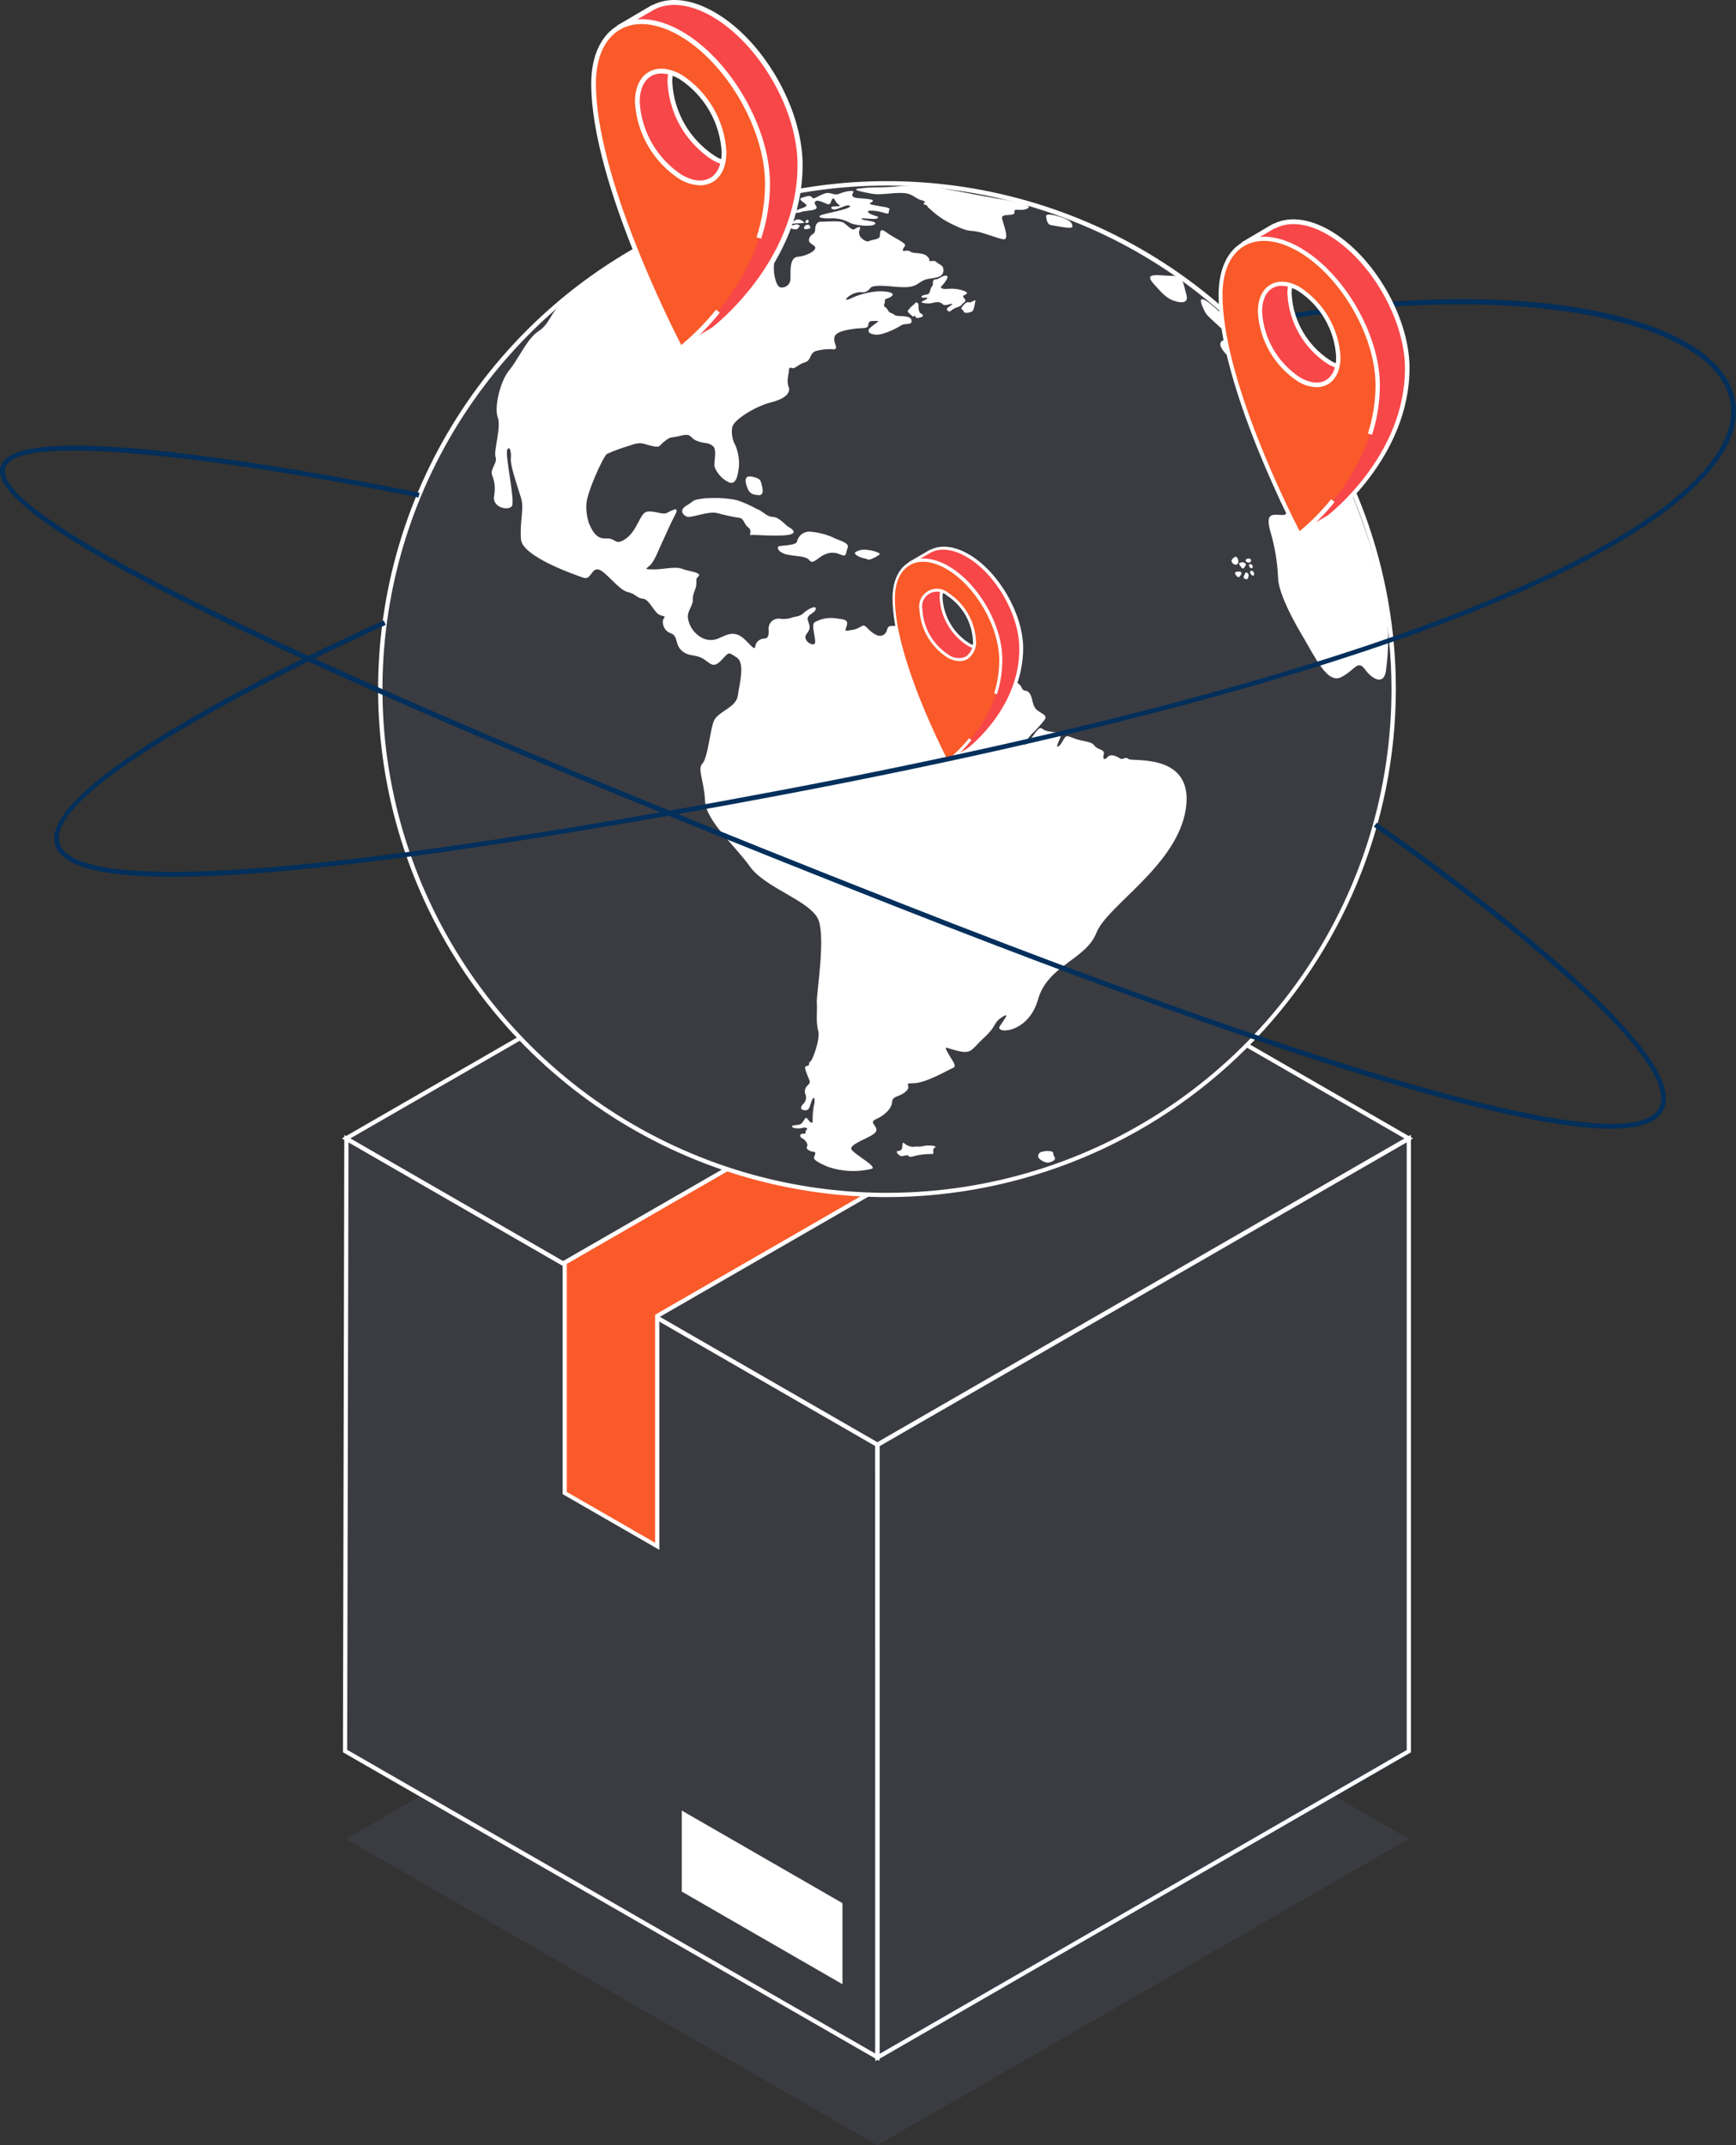 <svg width="289" height="357" viewBox="0 0 289 357" fill="none" xmlns="http://www.w3.org/2000/svg">
<rect x="0" y="0" width="289" height="357" fill="#333333" stroke="none"/>
<g clip-path="url(#clip0_681_4321)">
<path d="M57.595 306.032L146.066 357L234.526 306.032L146.066 255.064L57.595 306.032Z" fill="#3A3C42"/>
<path d="M57.595 189.468L146.066 240.436L234.526 189.468L146.066 138.489L57.595 189.468Z" fill="#3A3C42"/>
<path d="M57.673 189.49L57.439 291.415L146.066 342.361V240.436L57.673 189.49Z" fill="#3A3C42"/>
<path d="M146.066 342.361L234.537 291.393V189.457L146.066 240.425V342.361Z" fill="#3A3C42"/>
<path d="M145.709 342.995V240.269L145.888 240.169L234.894 188.889V291.66L234.716 291.76L145.709 342.995ZM146.434 240.659V341.761L234.17 291.204V190.08L146.434 240.659Z" fill="#022F5B"/>
<path d="M113.852 314.63L139.902 329.647V316.933L113.852 301.916V314.63Z" fill="white"/>
<path d="M146.066 138.088L56.904 189.468L93.643 210.636L94 210.035L58.297 189.468L146.066 138.9L233.824 189.468L146.066 240.036L109.572 219.012L109.226 219.613L146.066 240.837L235.228 189.468L146.233 138.188L146.066 138.088Z" fill="white"/>
<path d="M104.411 216.031L104.054 216.632L145.709 240.636L145.721 341.761L57.795 291.204L58.018 190.091L95.605 211.759L95.951 211.159L57.316 188.889L57.093 291.404V291.616L146.412 342.973V240.236L104.411 216.031Z" fill="white"/>
<path d="M145.721 240.269V343.018L234.704 291.738L234.883 291.638V188.856L145.899 240.125L145.721 240.269ZM146.423 240.67L234.181 190.102V291.237L146.423 341.805V240.67ZM113.495 314.797L140.248 330.214V316.722L113.495 301.315V314.797ZM114.198 302.483L139.556 317.133V329.046L114.198 314.43V302.483Z" fill="white"/>
<path d="M94.156 210.08L94.056 210.024V210.135L94.033 210.147L94.056 210.158V248.49L109.449 257.355V219.001L189.449 172.916L174.055 164.05L94.156 210.08Z" fill="#FA5A2A"/>
<path d="M109.237 218.701L109.059 218.801V256.754L94.357 248.289V210.336L174.011 164.451L188.702 172.916L109.237 218.701ZM93.844 209.802L93.665 209.902V248.656L109.761 257.922V219.201L190.095 172.916L174.011 163.639L93.844 209.802Z" fill="white"/>
<path d="M198.322 122.359C170.232 109.389 125.155 110.023 97.623 123.794C77.938 133.639 72.632 147.521 81.449 159.39C84.458 153.739 90.422 148.344 99.484 143.817C127.016 130.046 172.094 129.356 200.172 142.393C208.164 146.086 213.838 150.491 217.349 155.218C223.491 143.683 217.16 131.058 198.322 122.359Z" fill="#E5742E"/>
<path d="M198.299 122.359C170.232 109.4 125.166 110.034 97.623 123.794C74.683 135.229 71.138 152.237 86.944 165.129C90.531 167.956 94.451 170.335 98.615 172.215C126.727 185.185 171.793 184.54 199.336 170.78C203.023 168.979 206.493 166.766 209.68 164.184C226.11 150.769 222.254 133.394 198.299 122.359Z" fill="url(#paint0_linear_681_4321)"/>
<path d="M180.44 192.251C223.362 174.185 243.48 124.816 225.376 81.984C207.271 39.151 157.8 19.074 114.879 37.141C71.957 55.208 51.839 104.576 69.943 147.409C88.047 190.242 137.519 210.318 180.44 192.251Z" fill="#3A3C42"/>
<path d="M147.66 199.223C130.905 199.223 114.526 194.265 100.595 184.976C86.664 175.687 75.806 162.483 69.394 147.036C62.982 131.588 61.304 114.59 64.573 98.191C67.842 81.792 75.91 66.729 87.758 54.906C99.605 43.083 114.7 35.031 131.133 31.769C147.566 28.507 164.599 30.181 180.079 36.58C195.559 42.979 208.789 53.814 218.098 67.717C227.406 81.619 232.375 97.964 232.375 114.684C232.351 137.098 223.418 158.587 207.536 174.436C191.654 190.285 170.121 199.2 147.66 199.223ZM147.66 30.879C131.048 30.879 114.81 35.795 100.998 45.005C87.186 54.214 76.42 67.305 70.063 82.62C63.706 97.936 62.043 114.788 65.284 131.047C68.525 147.306 76.524 162.24 88.27 173.962C100.016 185.684 114.982 193.667 131.274 196.901C147.567 200.135 164.455 198.475 179.802 192.131C195.149 185.787 208.266 175.044 217.495 161.261C226.724 147.477 231.65 131.272 231.65 114.695C231.627 92.473 222.77 71.168 207.024 55.454C191.278 39.741 169.928 30.903 147.66 30.879Z" fill="white"/>
<path d="M187.877 126.319C187.298 125.796 186.963 126.597 186.372 126.175C185.782 125.752 184.812 125.463 184.399 125.974C183.987 126.486 183.485 126.475 183.742 125.574C183.998 124.673 182.716 124.784 182.27 124.172C181.825 123.561 181.412 123.538 180.041 123.238C178.67 122.938 178.313 122.604 177.711 122.526C177.11 122.448 176.875 123.861 176.173 124.217C175.471 124.573 176.875 122.504 176.563 122.137C176.251 121.77 174.267 121.925 173.587 121.325C172.907 120.724 172.395 122.026 171.291 123.349C170.187 124.673 170.578 123.472 171.681 122.237C172.484 121.473 173.229 120.652 173.91 119.779C174.39 119.022 173.543 118.867 172.662 118.188C171.781 117.509 171.993 116.186 171.391 115.374C170.789 114.562 170.488 115.374 170.054 114.384C169.619 113.394 167.824 112.938 166.464 112.159C165.105 111.38 164.67 111.881 163.89 112.415C163.109 112.949 160.88 112.47 160.746 111.959C160.612 111.447 160.523 111.647 159.431 111.436C158.339 111.225 158.55 111.436 158.506 110.435C158.461 109.434 157.391 109.111 156.41 108.8C155.429 108.488 155.385 108.488 155.151 107.565C154.917 106.642 154.705 106.597 152.721 106.197C150.737 105.796 151.338 104.428 149.232 104.195C147.125 103.961 148.117 104.84 147.214 105.563C146.311 106.286 145.13 105.296 144.316 104.45C143.502 103.605 143.491 104.562 141.919 104.829C140.348 105.096 140.738 105.051 140.994 104.005C141.251 102.96 140.125 103.082 139.066 102.893C137.872 102.73 136.657 102.964 135.61 103.56C134.986 104.039 135.833 106.141 135.689 106.964C135.544 107.787 133.459 106.597 134.251 105.54C135.042 104.484 134.819 104.272 134.496 103.26C134.173 102.248 135.61 102.148 135.789 101.391C135.967 100.635 134.518 101.314 133.794 102.014C133.069 102.715 132.188 102.582 131.731 102.826C131.07 103.022 130.372 103.064 129.692 102.949C129.466 102.938 129.24 102.974 129.028 103.053C128.816 103.132 128.622 103.253 128.459 103.409C128.295 103.565 128.165 103.752 128.076 103.96C127.987 104.168 127.941 104.391 127.942 104.617C128.02 105.663 127.942 106.252 127.195 106.275C126.824 106.284 126.47 106.428 126.199 106.68C125.928 106.932 125.759 107.275 125.723 107.643C125.578 108.522 124.285 106.286 122.981 105.707C121.677 105.129 120.752 105.774 119.637 106.23C119.197 106.429 118.717 106.525 118.234 106.51C117.75 106.494 117.277 106.368 116.851 106.141C116.25 105.825 115.731 105.375 115.331 104.828C114.931 104.281 114.661 103.649 114.543 102.982C114.298 101.725 115.39 100.846 115.335 99.801C115.279 98.755 115.87 98.166 115.925 97.187C115.981 96.208 115.736 96.53 116.293 95.885C116.851 95.24 114.655 95.107 113.551 94.662C112.448 94.217 110.386 94.773 108.858 94.762C107.331 94.751 107.376 94.762 108.167 94.117C108.959 93.471 109.694 91.347 110.397 89.89C111.099 88.432 111.511 87.342 112.403 85.651C113.295 83.961 111.511 85.184 110.865 85.418C110.218 85.651 108.836 84.94 107.688 85.162C106.54 85.385 106.116 88.266 104.233 89.612C102.349 90.957 102.627 89.5 100.889 89.612C99.15 89.723 98.537 88.154 98.035 87.075C97.714 86.081 97.57 85.038 97.611 83.994C97.611 82.159 100.409 75.963 101.045 75.54C102.22 75.014 103.431 74.568 104.667 74.205C106.785 73.416 106.897 73.849 108.479 74.205C110.062 74.561 109.594 74.205 110.709 73.382C111.823 72.559 111.422 72.982 113.351 72.504C115.279 72.025 114.71 72.926 116.171 73.427C117.631 73.927 117.765 73.549 118.645 74.205C119.526 74.862 118.645 77.253 119.035 77.876C119.489 78.932 120.314 79.787 121.354 80.279C122.781 80.868 122.926 78.266 123.026 77.487C123.072 76.346 122.874 75.209 122.446 74.15C121.914 73.228 121.721 72.15 121.9 71.102C122.168 69.823 125.746 67.62 128.387 66.953C131.029 66.285 131.653 65.184 131.274 64.339C130.895 63.493 131.33 62.114 131.33 61.725C131.33 61.335 131.419 61.057 131.843 61.258C132.266 61.458 132.958 60.59 133.994 60.301C135.031 60.012 134.763 58.888 135.689 58.465C136.699 58.163 137.757 58.05 138.81 58.132C140.114 58.065 137.338 55.907 140.292 55.095C143.246 54.283 144.416 54.962 144.539 54.116C144.662 53.271 144.929 53.46 145.81 53.404C146.69 53.349 145.81 53.738 144.896 54.517C143.982 55.295 145.208 55.907 146.623 55.629C147.837 55.303 148.994 54.797 150.057 54.127C150.792 53.705 151.807 54.194 151.751 53.371C151.695 52.548 150.28 52.648 149.522 52.581C148.764 52.514 149.098 52.381 148.407 52.125C147.716 51.869 147.905 51.469 147.393 51.135C146.88 50.801 147.393 50.601 147.303 50.09C147.214 49.578 147.939 49.811 148.518 49.222C149.098 48.632 147.114 48.365 145.765 48.521C144.503 48.652 143.268 48.967 142.098 49.455C141.273 49.878 140.783 50.012 140.861 49.733C141.437 49.096 142.233 48.699 143.09 48.621C143.848 48.699 144.127 48.621 144.561 48.299C144.996 47.976 144.673 47.509 146.857 47.564C149.042 47.62 151.383 48.221 152.799 47.231C154.214 46.241 154.437 46.496 155.875 46.185C157.313 45.874 157.079 44.861 156.99 44.517C156.901 44.172 156.109 43.86 155.875 43.604C155.641 43.349 155.34 43.438 154.883 43.449C154.426 43.46 155.073 43.326 154.348 42.648C153.624 41.969 152.119 42.225 151.684 41.947C151.526 41.831 151.342 41.755 151.148 41.724C150.954 41.693 150.756 41.708 150.569 41.769C150.09 41.88 150.324 41.346 150.659 40.913C150.993 40.479 148.786 39.589 147.593 38.688C146.4 37.787 146.545 38.688 146.478 39.288C146.412 39.889 145.152 39.867 144.728 40.1C144.305 40.334 143.77 39.956 143.369 39.578C143.184 39.393 143.063 39.154 143.023 38.896C142.983 38.639 143.026 38.375 143.146 38.143C143.357 37.509 142.689 37.842 142.254 38.143C141.819 38.443 140.983 37.386 140.392 37.03C139.802 36.674 137.271 36.919 136.736 36.897C136.201 36.875 135.744 37.142 135.711 38.154C135.677 39.166 135.042 38.755 134.719 39.678C134.395 40.601 135.633 40.645 135.722 41.202C135.811 41.758 134.284 42.614 132.779 42.737C131.274 42.859 131.665 45.729 131.587 46.474C131.581 46.675 131.533 46.873 131.445 47.054C131.356 47.235 131.231 47.395 131.075 47.523C130.92 47.652 130.74 47.746 130.545 47.799C130.351 47.852 130.147 47.863 129.948 47.831C129.201 47.72 128.755 45.607 128.833 44.405C128.911 43.204 128.833 42.748 127.93 42.859C127.208 42.945 126.477 42.785 125.857 42.403C125.144 42.069 124.921 42.403 124.274 41.524C123.628 40.645 122.379 40.99 121.599 41.369C120.819 41.747 120.719 41.624 120.964 40.768C121.209 39.911 120.529 40.245 120.964 39.544C121.398 38.843 123.461 38.132 124.709 37.853C125.594 37.712 126.447 37.414 127.228 36.975C128.131 36.508 129.279 36.975 129.77 36.674C130.26 36.374 131.308 35.673 131.743 35.462C132.177 35.251 132.701 35.573 133.292 35.306C133.883 35.039 135.432 35.095 135.845 34.739C136.257 34.383 135.343 33.983 135.711 33.549C136.079 33.115 137.126 33.76 137.728 33.96C138.33 34.16 138.23 33.571 138.553 33.126C138.876 32.681 138.91 33.593 139.668 34.083C140.426 34.572 137.918 34.083 138.453 34.706C138.988 35.328 140.994 33.804 141.474 34.261C141.953 34.717 137.45 35.506 136.725 35.785C136.001 36.063 136.536 36.385 138.13 36.341C139.292 36.259 140.453 36.514 141.474 37.075C142.22 37.498 145.174 37.842 145.665 37.286C146.155 36.73 143.435 36.73 143.435 36.43C143.435 36.129 145.576 36.674 146.077 36.307C146.579 35.94 145.241 35.962 144.606 35.406C143.97 34.85 145.977 35.028 147.125 35.406C148.273 35.785 147.838 35.273 148.05 34.883C148.262 34.494 147.114 34.461 145.609 34.16C144.104 33.86 145.13 33.793 145.308 33.46C145.486 33.126 143.915 33.059 142.845 32.97C141.775 32.881 141.73 32.503 142.042 32.014C142.354 31.524 140.626 31.88 139.98 32.147C139.333 32.414 139.267 32.447 138.163 32.147C137.06 31.847 135.488 33.404 135.22 32.904C134.953 32.403 134.251 32.681 133.515 32.904C132.779 33.126 133.649 33.549 134.173 34.016C134.696 34.483 132.813 34.739 132.523 35.073C132.233 35.406 131.575 35.073 132.088 34.739C132.601 34.405 132.423 33.949 131.609 33.882C130.795 33.816 129.948 34.761 129.547 34.828C129.145 34.895 129.636 34.539 129.547 33.871C129.458 33.204 128.131 34.794 127.585 35.251C127.039 35.707 125.824 35.34 124.876 35.629C123.946 35.954 122.947 36.031 121.978 35.851C121.476 35.618 121.978 35.406 123.338 35.095C124.698 34.783 123.227 34.539 121.855 35.095C120.484 35.651 120.551 35.707 120.574 36.296C120.596 36.886 119.715 36.708 118.868 36.296C118.021 35.885 117.43 37.186 117.218 36.719C117.007 36.252 116.695 36.474 116.695 36.474C108.482 39.941 100.8 44.547 93.877 50.156C91.581 51.958 91.581 53.894 89.664 55.106C87.747 56.319 86.32 59.767 84.782 61.602C83.243 63.438 82.24 67.854 82.864 69.456C83.489 71.057 82.14 75.017 82.496 76.052C82.853 77.086 81.549 78.032 81.917 79.066C82.385 80.189 82.498 81.427 82.24 82.615C81.984 84.495 84.637 85.04 85.216 84.228C85.796 83.416 84.024 75.607 84.447 74.839C84.871 74.072 85.149 75.251 85.038 76.352C84.927 77.453 86.153 80.969 86.732 82.837C87.312 84.706 86.476 86.842 86.732 89.767C86.989 92.693 95.906 95.718 97.143 96.152C98.381 96.586 98.47 94.472 99.662 94.784C100.855 95.095 103.006 98.188 104.478 98.522C105.949 98.855 105.916 99.534 107.042 99.634C108.167 99.734 108.87 102.081 109.973 102.393C111.077 102.704 110.575 102.604 110.374 103.182C110.289 103.65 110.376 104.134 110.62 104.543C110.864 104.952 111.248 105.259 111.701 105.407C112.949 105.896 112.314 107.22 113.473 108.266C114.632 109.311 115.502 108.844 116.817 109.5C118.132 110.157 118.589 111.425 120.016 109.945C121.443 108.466 121.131 108.455 122.613 109.4C124.096 110.346 123.104 113.739 122.825 115.774C122.547 117.81 119.414 118.41 118.801 120.068C118.188 121.725 117.809 126.186 116.929 127.076C116.048 127.966 117.23 130.001 117.375 133.305C117.519 136.609 122.301 140.646 124.865 144.239C127.429 147.832 135.087 149.979 136.268 153.138C137.45 156.297 135.867 165.697 135.978 166.831C136.09 167.966 135.789 170.046 136.201 171.503C136.614 172.96 135.22 176.487 134.953 176.62C134.685 176.754 134.752 176.831 134.685 177.121C134.618 177.41 134.407 177.343 134.095 177.488C133.782 177.632 134.618 179.412 134.752 179.779C134.886 180.146 134.819 180.28 134.329 180.758C134.16 180.94 134.047 181.168 134.006 181.413C133.964 181.658 133.995 181.91 134.095 182.137C134.189 182.396 134.209 182.676 134.152 182.946C134.095 183.215 133.963 183.463 133.771 183.661C133.225 184.184 133.147 184.718 133.994 184.774C134.841 184.829 134.786 183.973 135.187 183.061C135.588 182.149 135.744 183.172 135.488 183.984C135.329 184.838 135.262 185.707 135.287 186.576C135.209 187.321 134.596 186.375 134.317 186.086C134.039 185.797 133.805 186.709 133.359 187.032C132.913 187.354 131.854 187.132 131.854 187.466C131.854 187.799 132.969 187.844 133.426 187.744C133.883 187.644 133.994 187.599 134.295 187.744C134.596 187.888 134.095 188.044 134.106 188.311C134.117 188.578 134.161 188.711 133.626 188.689C133.091 188.667 133.114 189.179 133.459 189.39C133.72 189.5 133.944 189.681 134.106 189.913C134.485 190.369 134.451 190.636 134.306 190.936C134.161 191.236 134.964 191.681 135.421 191.681C135.878 191.681 135.711 192.082 135.599 192.382C135.488 192.683 135.064 192.994 137.684 194.129C140.093 194.99 142.704 195.118 145.185 194.496C145.899 194.084 142.722 192.393 141.841 191.426C140.961 190.458 144.84 189.446 145.698 188.489C146.557 187.532 144.405 186.865 145.81 186.264C147.214 185.664 148.451 184.507 148.507 183.406C148.563 182.304 149.834 182.605 150.859 181.592C151.885 180.58 150.168 180.269 152.119 180.269C154.069 180.269 157.882 178.044 158.628 177.732C159.375 177.421 158.573 176.62 157.804 175.23C157.034 173.839 157.413 174.44 159.62 174.929C161.827 175.419 161.749 174.585 163.867 172.649C165.985 170.714 165.294 170.28 166.754 169.312C168.215 168.344 167.256 169.534 166.431 170.802C165.606 172.071 171.168 172.093 172.796 166.353C174.423 160.613 180.766 159.746 182.527 155.229C184.288 150.713 195.981 144.028 197.408 134.617C198.834 125.207 188.468 126.809 187.877 126.319Z" fill="white"/>
<path d="M131.107 37.153C131.107 37.153 130.16 37.008 130.282 37.297C130.405 37.587 130.973 37.62 131.252 37.509C131.531 37.397 131.899 37.397 131.776 37.219C131.653 37.041 131.163 37.164 131.107 37.153ZM133.838 36.953C133.559 36.808 133.024 36.174 132.233 36.741C132.055 36.875 131.587 37.264 132.044 37.219C132.501 37.175 132.779 37.164 133.158 37.153C133.537 37.142 134.117 37.108 133.838 36.953ZM134.474 36.585C134.239 36.585 134.251 36.585 134.128 36.797C134.005 37.008 134.128 37.153 134.395 37.119C134.663 37.086 134.73 36.641 134.474 36.585ZM134.239 37.442C134.13 37.479 134.033 37.547 133.962 37.638C133.89 37.729 133.847 37.839 133.838 37.954C133.838 38.132 134.061 38.165 134.34 38.12C134.618 38.076 134.997 38.043 134.886 37.787C134.774 37.531 134.741 37.297 134.239 37.442ZM132.322 37.397C132.211 37.397 131.598 37.575 131.564 37.764C131.531 37.954 131.765 38.098 132.144 38.143C132.523 38.187 132.701 38.209 132.88 37.954C133.058 37.698 133.225 37.687 133.08 37.509C132.975 37.426 132.849 37.372 132.716 37.352C132.583 37.333 132.447 37.348 132.322 37.397ZM152.999 51.725C152.776 51.057 153.077 50.512 152.687 50.379C152.297 50.245 152.498 50.379 152.108 50.69C151.727 50.987 151.392 51.34 151.116 51.736C151.026 51.936 151.818 52.514 151.94 52.67C152.063 52.826 152.197 52.414 152.319 52.57C152.442 52.726 152.42 53.037 152.944 52.893C153.467 52.748 153.802 52.726 153.568 52.37C153.334 52.014 153.222 52.381 152.999 51.725ZM160.512 48.421C159.729 48.131 158.894 48.006 158.06 48.054C157.491 48.132 156.276 48.121 156.745 47.631C157.213 47.142 158.138 45.963 157.536 45.874C156.934 45.785 156.321 46.496 155.697 46.508C155.073 46.519 155.474 47.353 155.173 47.62C154.872 47.887 154.85 48.799 154.526 48.933C154.203 49.066 153.311 49.111 153.412 49.433C153.512 49.756 154.526 49.311 154.348 49.645C154.17 49.978 153.233 50.156 153.445 50.345C154.118 50.547 154.835 50.547 155.507 50.345C156.421 50.167 156.711 50.412 156.912 50.612C157.112 50.812 157.413 50.801 157.792 50.712C158.171 50.623 158.773 50.401 158.45 50.712C158.127 51.024 157.525 51.246 157.636 51.491C157.748 51.736 157.971 52.058 158.461 51.602C158.952 51.146 159.955 51.046 160.111 50.712C160.267 50.379 161.003 50.234 160.601 49.756C160.2 49.277 160.289 49.233 160.601 49.088C160.913 48.944 161.281 48.732 160.512 48.421ZM161.393 50.323C160.791 50.112 160.345 50.857 160.089 51.179C159.832 51.502 160.356 51.48 160.434 51.847C160.512 52.214 161.404 52.058 161.794 51.847C162.184 51.636 162.262 50.512 162.374 50.101C162.485 49.689 161.627 50.423 161.393 50.323ZM131.241 87.676C130.84 87.465 129.736 86.063 128.666 86.03C127.596 85.996 127.128 85.118 125.868 84.639C124.828 84.068 123.739 83.591 122.613 83.215C120.828 82.879 119.006 82.79 117.196 82.948C115.067 83.204 115.624 83.36 114.409 84.061C112.871 84.928 113.785 85.785 114.409 86.007C115.034 86.23 117.898 85.017 119.403 85.385C120.612 85.724 121.841 85.992 123.082 86.185C123.884 86.263 123.851 87.298 124.586 87.798C125.322 88.299 124.586 89.155 124.988 89.044C125.389 88.933 129 89.311 131.051 89.044C133.102 88.777 131.642 87.876 131.241 87.676ZM138.587 89.4C137.466 88.922 136.278 88.618 135.064 88.499C134.551 88.416 134.025 88.528 133.59 88.812C133.155 89.096 132.842 89.532 132.712 90.034C132.712 90.724 130.617 90.757 129.848 90.868C129.079 90.98 129.591 91.981 131.018 92.292C132.445 92.604 134.184 92.481 134.763 93.26C135.343 94.039 136.313 92.637 137.271 92.292C137.683 92.092 138.134 91.988 138.592 91.988C139.05 91.988 139.502 92.092 139.913 92.292C141.028 92.748 140.738 92.092 141.106 91.18C141.474 90.268 139.579 89.956 138.587 89.4ZM144.16 91.491C143.545 91.429 142.926 91.569 142.399 91.892C142.009 92.203 143.112 92.782 143.803 92.904C144.494 93.026 144.494 93.293 145.085 93.015C145.558 92.835 146.004 92.592 146.412 92.292C146.701 92.025 145.342 91.58 144.16 91.491ZM125.322 79.356C123.706 78.955 124.074 80.346 124.43 81.224C124.787 82.103 125.211 82.337 126.314 82.403C127.418 82.47 126.827 80.746 126.66 80.179C126.492 79.611 125.824 79.478 125.322 79.356ZM164.893 32.848C162.496 32.436 160.746 32.025 156.767 31.357C154.234 30.895 151.649 30.79 149.087 31.046C147.705 31.179 146.345 31.179 145.888 31.191C144.862 31.181 143.837 31.252 142.822 31.402C141.786 31.602 143.513 31.925 145.052 32.225C146.59 32.525 148.262 32.058 150.157 32.114C152.052 32.169 152.197 33.015 153.434 33.326C154.671 33.638 153.245 33.871 153.958 34.06C154.671 34.249 154.17 34.383 154.716 34.683C155.829 35.764 157.114 36.655 158.517 37.32C161.46 38.766 161.37 38.243 162.853 38.588C164.335 38.932 165.684 39.544 166.955 39.811C168.226 40.078 166.955 37.208 166.81 36.307C166.665 35.406 169.039 36.129 168.883 35.306C168.727 34.483 169.998 35.306 171.113 34.661C172.227 34.016 167.3 33.26 164.893 32.848ZM177.344 36.407C176.43 36.018 174.055 35.295 174.145 36.018C174.234 36.741 174.401 37.375 174.992 37.475C177.288 37.865 178.581 38.12 178.536 37.653C178.492 37.186 178.247 36.786 177.344 36.407ZM195.067 45.907C193.049 45.907 190.252 45.206 192.024 47.197C193.395 48.732 194.086 49.544 195.256 49.989C196.427 50.434 197.998 50.657 197.486 48.955C196.973 47.253 197.062 45.885 195.067 45.907ZM212.032 62.848C210.739 60.79 210.828 59.055 209.379 58.009C207.93 56.964 197.051 44.95 200.64 51.992C201.153 53.026 205.712 56.285 204.397 56.441C203.081 56.597 202.624 57.22 203.917 58.721C205.21 60.223 206.972 60.69 207.429 62.692C207.543 63.448 207.847 64.163 208.313 64.77C208.779 65.377 209.391 65.856 210.093 66.163C211.363 66.786 210.973 65.751 211.82 66.308C212.667 66.864 213.024 67.298 212.935 65.84C212.846 64.383 213.314 64.906 212.032 62.848Z" fill="white"/>
<path d="M216.848 67.353C210.851 60.256 214.93 67.587 213.236 67.487C211.542 67.387 211.486 67.342 211.441 68.021C211.319 69.912 212.433 72.859 212.144 74.439C211.873 75.53 211.753 76.653 211.787 77.776C211.921 77.999 211.698 78.032 213.715 78.621C215.733 79.211 216 79.834 214.83 79.734C213.66 79.634 212.879 79.111 213.325 80.312C213.771 81.514 212.868 82.081 213.024 82.993C213.18 83.905 215.075 85.74 213.504 85.707C211.932 85.674 210.628 85.195 211.441 88.31C212.203 90.841 212.649 93.457 212.768 96.097C212.768 98.021 214.351 101.658 216.703 105.618C219.055 109.578 220.972 113.861 223.279 112.693C225.587 111.525 225.999 109.69 227.247 111.414C228.496 113.138 230.591 114.239 230.781 111.158C231.371 106.573 231.102 101.919 229.989 97.431C228.262 89.823 222.856 74.45 216.848 67.353ZM153.69 190.725C152.843 190.936 152.754 190.725 152.052 190.858C151.503 190.848 150.975 190.647 150.558 190.291C150.146 189.924 150.268 190.591 150.19 191.003C150.112 191.414 149.834 191.526 149.399 191.581C148.964 191.637 149.8 192.46 150.112 192.416C150.424 192.371 151.227 192.149 151.227 192.338C151.227 192.527 151.717 192.571 151.985 192.449C152.957 192.177 153.963 192.042 154.972 192.049C155.831 192.138 154.972 191.337 155.608 191.003C156.243 190.669 154.526 190.525 153.69 190.725ZM174.858 191.581C174.422 191.506 173.975 191.536 173.554 191.67C173.435 191.67 173.317 191.7 173.212 191.756C173.107 191.812 173.017 191.893 172.951 191.992C172.885 192.091 172.844 192.205 172.833 192.324C172.821 192.442 172.839 192.562 172.885 192.671C173.249 193.103 173.755 193.391 174.312 193.483C174.747 193.539 175.961 193.105 175.56 192.56C175.159 192.015 175.605 191.704 174.858 191.581ZM205.723 92.648C205.311 92.782 204.82 93.216 205.099 93.605C205.378 93.994 205.89 94.172 206.102 93.716C206.314 93.26 205.913 92.593 205.723 92.648ZM205.589 95.396C205.779 95.952 206.18 96.141 206.314 96.008C206.448 95.874 206.86 95.385 206.581 95.207C206.303 95.029 205.511 95.14 205.589 95.396ZM207.328 95.351C207.25 95.563 206.838 96.119 207.15 96.286C207.741 96.597 207.796 96.197 207.863 95.796C207.93 95.396 207.384 95.14 207.328 95.351ZM208.131 95.129C208.042 95.362 208.309 95.696 208.51 95.796C208.71 95.896 208.889 95.607 208.722 95.273C208.554 94.94 208.22 94.884 208.131 95.129ZM208.109 93.861C207.863 93.939 207.908 94.072 207.964 94.261C208.019 94.45 208.287 94.74 208.51 94.45C208.733 94.161 208.231 93.816 208.109 93.861ZM207.774 92.949C207.607 92.949 207.183 93.182 207.429 93.427C207.51 93.53 207.626 93.6 207.755 93.624C207.884 93.649 208.017 93.626 208.131 93.56C208.193 93.507 208.237 93.435 208.257 93.355C208.277 93.276 208.272 93.192 208.242 93.115C208.185 93.05 208.112 93.001 208.03 92.972C207.948 92.942 207.86 92.934 207.774 92.949ZM206.615 93.605C206.347 93.749 206.08 93.605 206.403 94.083C206.726 94.561 206.894 94.784 207.128 94.461C207.362 94.139 207.44 93.972 207.395 93.861C207.351 93.749 206.916 93.438 206.615 93.605Z" fill="white"/>
<path d="M118.746 2.369C114.878 0.145 111.366 -0.134 108.714 1.257L108.557 1.346L108.335 1.468L102.984 4.616L105.002 5.806C104.464 7.397 104.204 9.067 104.233 10.745C104.233 24.95 114.443 46.419 117.709 52.926L113.25 58.076L118.679 54.873C118.679 54.873 133.169 44.016 133.169 27.42C133.225 18.176 126.738 6.974 118.746 2.369ZM125.69 24.183C124.843 27.186 122.056 28.154 118.746 26.252C116.647 24.882 114.9 23.038 113.647 20.87C112.394 18.702 111.67 16.27 111.534 13.771C111.479 12.502 111.818 11.248 112.503 10.178L119.905 14.55L125.534 24.283L125.69 24.183Z" fill="#F84748"/>
<path d="M120.105 14.205L112.704 9.833C112.618 9.784 112.518 9.768 112.421 9.789C112.324 9.809 112.238 9.865 112.18 9.944C111.444 11.082 111.078 12.418 111.132 13.771C111.272 16.339 112.016 18.839 113.304 21.067C114.592 23.295 116.387 25.189 118.545 26.596C119.582 27.228 120.764 27.58 121.978 27.62C122.523 27.626 123.064 27.528 123.572 27.331C124.2 27.053 124.754 26.633 125.189 26.104C125.625 25.575 125.93 24.951 126.08 24.283C126.1 24.205 126.095 24.123 126.067 24.047C126.039 23.972 125.99 23.907 125.924 23.86C125.861 23.809 125.782 23.781 125.701 23.782L120.25 14.349C120.217 14.289 120.167 14.238 120.105 14.205ZM123.271 26.585C122.546 26.808 121.78 26.862 121.03 26.744C120.281 26.627 119.568 26.34 118.946 25.907C116.907 24.572 115.209 22.779 113.99 20.672C112.77 18.564 112.063 16.201 111.924 13.771C111.877 12.712 112.103 11.659 112.581 10.712L119.57 14.839L125.144 24.472C125.001 24.937 124.759 25.366 124.436 25.731C124.113 26.095 123.716 26.387 123.271 26.585Z" fill="white"/>
<path d="M118.946 2.025C115.123 -0.178 111.467 -0.601 108.647 0.834H108.546L108.413 0.923C108.332 0.964 108.254 1.008 108.179 1.057L102.828 4.194C102.769 4.23 102.719 4.281 102.684 4.341C102.649 4.401 102.63 4.469 102.627 4.538C102.627 4.609 102.645 4.678 102.68 4.738C102.716 4.799 102.767 4.849 102.828 4.883L104.567 5.907C104.091 7.448 103.858 9.054 103.876 10.668C103.876 24.817 113.975 46.185 117.252 52.792L113.016 57.843C112.952 57.912 112.916 58.004 112.916 58.098C112.916 58.193 112.952 58.285 113.016 58.354C113.053 58.398 113.1 58.433 113.151 58.458C113.203 58.483 113.26 58.497 113.317 58.499C113.383 58.514 113.452 58.514 113.518 58.499L118.991 55.262C119.136 55.151 133.615 44.138 133.615 27.453C133.615 18.065 127.072 6.674 118.946 2.025ZM118.545 54.505L115.201 56.486L118.054 53.148C118.097 53.082 118.12 53.005 118.12 52.926C118.12 52.847 118.097 52.77 118.054 52.703C114.9 46.43 104.612 24.895 104.612 10.701C104.587 9.068 104.843 7.442 105.37 5.896C105.4 5.809 105.398 5.715 105.365 5.63C105.333 5.544 105.271 5.473 105.191 5.428L103.753 4.572L108.591 1.78C108.658 1.733 108.728 1.692 108.803 1.657L108.892 1.602C111.478 0.256 114.878 0.656 118.489 2.714C126.37 7.253 132.768 18.287 132.768 27.386C132.824 43.582 118.656 54.416 118.545 54.505Z" fill="white"/>
<path d="M113.317 5.562C105.325 0.957 98.826 4.694 98.826 13.905C98.826 30.812 113.317 58.032 113.317 58.032C113.317 58.032 127.808 47.175 127.808 30.579C127.786 21.38 121.309 10.178 113.317 5.562ZM113.317 29.444C111.215 28.077 109.465 26.234 108.21 24.066C106.955 21.897 106.23 19.464 106.094 16.963C106.094 12.369 109.327 10.512 113.317 12.803C115.42 14.171 117.169 16.013 118.424 18.182C119.679 20.35 120.404 22.783 120.54 25.284C120.54 29.889 117.308 31.747 113.317 29.455V29.444Z" fill="#FA5A2A"/>
<path d="M113.518 12.47C111.456 11.29 109.505 11.112 108.011 11.969C106.518 12.825 105.704 14.605 105.704 16.975C105.844 19.543 106.588 22.042 107.876 24.27C109.164 26.499 110.959 28.393 113.117 29.8C114.148 30.436 115.327 30.793 116.539 30.834C117.268 30.843 117.987 30.659 118.623 30.301C120.117 29.444 120.93 27.664 120.93 25.295C120.79 22.727 120.046 20.227 118.759 17.999C117.471 15.771 115.675 13.877 113.518 12.47ZM118.222 29.611C116.984 30.323 115.312 30.145 113.518 29.11C111.478 27.776 109.781 25.983 108.561 23.875C107.342 21.768 106.634 19.404 106.495 16.975C106.495 14.906 107.175 13.37 108.413 12.659C109.65 11.947 111.322 12.125 113.117 13.159C115.156 14.494 116.853 16.287 118.073 18.394C119.292 20.502 120 22.865 120.139 25.295C120.139 27.364 119.459 28.921 118.222 29.611Z" fill="white"/>
<path d="M113.518 5.228C109.516 2.925 105.715 2.57 102.884 4.216C100.053 5.862 98.425 9.31 98.425 13.916C98.425 30.734 112.793 57.954 112.916 58.232C112.976 58.331 113.072 58.403 113.183 58.432H113.273C113.357 58.43 113.438 58.403 113.507 58.354C115.838 56.485 117.957 54.366 119.827 52.036L119.214 51.535C117.476 53.682 115.531 55.653 113.406 57.42C111.623 53.905 99.205 29.389 99.205 13.916C99.205 9.611 100.643 6.407 103.252 4.905C105.86 3.404 109.349 3.793 113.083 5.918C120.953 10.456 127.362 21.491 127.362 30.59C127.356 33.611 126.878 36.614 125.946 39.489L126.715 39.722C127.679 36.773 128.175 33.692 128.187 30.59C128.187 21.268 121.61 9.889 113.518 5.228Z" fill="white"/>
<path d="M161.125 92.448C158.729 91.069 156.555 90.902 154.95 91.736H154.861L154.716 91.814L151.372 93.761L152.71 94.55C152.374 95.527 152.212 96.555 152.23 97.587C152.23 106.364 158.528 119.623 160.557 123.65L157.77 126.809L161.114 124.829C161.114 124.829 170.031 118.155 170.031 107.876C170.054 102.203 166.086 95.284 161.125 92.448ZM165.406 105.908C164.882 107.765 163.176 108.366 161.125 107.187C159.827 106.345 158.747 105.209 157.972 103.871C157.197 102.533 156.75 101.032 156.667 99.489C156.632 98.703 156.842 97.926 157.269 97.264L161.839 99.968L165.305 105.974L165.406 105.908Z" fill="#F84748"/>
<path d="M161.961 99.756L157.391 97.053C157.337 97.022 157.273 97.011 157.211 97.023C157.15 97.035 157.095 97.07 157.057 97.12C156.612 97.828 156.391 98.654 156.421 99.489C156.508 101.074 156.968 102.617 157.764 103.991C158.56 105.365 159.669 106.532 161.003 107.398C161.636 107.794 162.363 108.016 163.109 108.043C163.449 108.044 163.786 107.98 164.101 107.854C164.489 107.683 164.83 107.424 165.099 107.097C165.368 106.771 165.557 106.386 165.651 105.974C165.663 105.925 165.659 105.873 165.641 105.826C165.624 105.778 165.592 105.737 165.551 105.707C165.503 105.696 165.453 105.696 165.406 105.707L162.062 99.89C162.047 99.834 162.011 99.786 161.961 99.756ZM163.912 107.398C163.465 107.534 162.993 107.567 162.531 107.494C162.069 107.42 161.631 107.243 161.248 106.975C159.987 106.155 158.937 105.05 158.184 103.749C157.431 102.449 156.995 100.989 156.912 99.489C156.888 98.832 157.038 98.18 157.347 97.598L161.627 100.112L165.06 106.063C164.975 106.355 164.829 106.625 164.631 106.855C164.433 107.085 164.188 107.27 163.912 107.398Z" fill="white"/>
<path d="M161.248 92.226C158.885 90.868 156.622 90.613 154.883 91.502H154.794L154.649 91.591L151.305 93.538C151.271 93.562 151.243 93.593 151.223 93.63C151.204 93.667 151.194 93.708 151.194 93.749C151.194 93.791 151.205 93.832 151.224 93.868C151.244 93.905 151.271 93.937 151.305 93.961L152.42 94.595C152.128 95.542 151.986 96.529 151.996 97.52C151.996 106.264 158.227 119.467 160.267 123.538L157.636 126.597C157.598 126.64 157.577 126.696 157.577 126.753C157.577 126.811 157.598 126.866 157.636 126.909C157.658 126.939 157.686 126.963 157.719 126.978C157.753 126.994 157.789 127.001 157.826 126.998C157.866 127.008 157.908 127.008 157.948 126.998L161.292 125.007C161.382 124.94 170.332 118.11 170.332 107.854C170.31 102.137 166.242 95.107 161.248 92.226ZM160.992 124.584L158.929 125.808L160.691 123.761C160.718 123.722 160.733 123.675 160.733 123.627C160.733 123.58 160.718 123.533 160.691 123.494C158.751 119.612 152.397 106.286 152.397 97.543C152.384 96.538 152.538 95.538 152.854 94.584C152.875 94.532 152.877 94.474 152.858 94.421C152.84 94.367 152.803 94.323 152.754 94.294L151.862 93.772L154.816 92.036L154.95 91.959C156.544 91.124 158.651 91.369 160.88 92.659C165.74 95.451 169.686 102.292 169.686 107.888C169.809 117.91 161.058 124.584 160.992 124.584Z" fill="white"/>
<path d="M157.77 94.417C152.832 91.58 148.853 93.883 148.853 99.567C148.853 110.012 157.77 126.82 157.77 126.82C157.77 126.82 166.687 120.146 166.687 109.868C166.71 104.183 162.742 97.265 157.77 94.417ZM157.77 109.167C156.472 108.325 155.392 107.189 154.617 105.851C153.842 104.513 153.395 103.012 153.311 101.469C153.311 98.633 155.307 97.476 157.77 98.9C159.068 99.742 160.149 100.878 160.923 102.216C161.698 103.553 162.145 105.054 162.229 106.597C162.229 109.434 160.234 110.591 157.77 109.167Z" fill="#FA5A2A"/>
<path d="M157.893 98.688C157.429 98.291 156.852 98.047 156.243 97.991C155.634 97.934 155.022 98.068 154.493 98.373C153.963 98.678 153.541 99.14 153.286 99.695C153.03 100.249 152.953 100.869 153.066 101.469C153.154 103.054 153.614 104.596 154.41 105.97C155.206 107.344 156.315 108.512 157.648 109.378C158.28 109.776 159.007 109.999 159.754 110.023C160.207 110.027 160.653 109.912 161.047 109.69C161.541 109.349 161.935 108.883 162.186 108.339C162.437 107.795 162.536 107.193 162.474 106.597C162.385 105.013 161.924 103.472 161.128 102.098C160.333 100.724 159.224 99.556 157.893 98.688ZM160.791 109.267C160.324 109.479 159.809 109.561 159.299 109.507C158.789 109.452 158.304 109.261 157.893 108.955C156.632 108.135 155.582 107.03 154.829 105.729C154.076 104.429 153.64 102.969 153.557 101.469C153.441 100.956 153.493 100.419 153.704 99.936C153.916 99.454 154.276 99.052 154.733 98.789C155.19 98.526 155.719 98.415 156.243 98.473C156.768 98.531 157.26 98.754 157.648 99.111C158.906 99.933 159.953 101.039 160.704 102.34C161.455 103.64 161.89 105.098 161.972 106.597C162.032 107.107 161.953 107.623 161.746 108.092C161.538 108.562 161.208 108.967 160.791 109.267Z" fill="white"/>
<path d="M157.893 94.206C155.418 92.793 153.088 92.57 151.327 93.583C149.566 94.595 148.585 96.775 148.585 99.567C148.585 109.957 157.503 126.764 157.503 126.942C157.543 127.001 157.602 127.044 157.67 127.065C157.717 127.079 157.767 127.079 157.815 127.065C159.256 125.916 160.565 124.61 161.716 123.171L161.337 122.86C160.263 124.183 159.06 125.398 157.748 126.486C156.633 124.261 148.975 109.178 148.975 99.612C148.975 96.953 149.856 94.984 151.472 94.05C153.088 93.115 155.24 93.349 157.547 94.684C162.407 97.476 166.353 104.317 166.353 109.912C166.349 111.769 166.059 113.615 165.495 115.385L165.963 115.541C166.548 113.721 166.849 111.823 166.855 109.912C166.955 104.117 162.886 97.087 157.893 94.206Z" fill="white"/>
<path d="M268.167 187.844C263.028 187.844 255.705 186.665 246.13 184.307C224.817 179.045 192.225 167.821 149.276 150.936C46.259 110.435 -2.541 86.463 0.1 77.654C1.338 73.527 13.153 73.06 36.216 76.208C53.014 78.499 69.656 81.97 69.834 82.003L69.678 82.793C51.275 78.977 3.065 70.568 0.869 77.865C-0.825 83.505 23.598 100.635 149.577 150.168C248.571 189.101 273.094 190.291 276.17 184.429C281.599 174.295 229.243 137.955 228.708 137.587L229.176 136.92C231.405 138.433 282.68 174.039 276.884 184.751C275.802 186.876 272.915 187.844 268.167 187.844Z" fill="#022F5B"/>
<path d="M28.736 145.919C16.709 145.919 10.288 144.173 9.185 140.635C5.64 129.312 61.507 104.317 63.882 103.26L64.216 103.994C63.636 104.25 6.621 129.756 9.954 140.402C11.804 146.319 34.042 149.601 129.424 131.614C185.425 121.047 227.894 109.245 255.649 96.53C278.154 86.219 289.658 75.674 288.053 66.819C285.5 52.859 251.157 46.675 213.046 53.326L212.913 52.526C252.116 45.696 286.18 52.036 288.844 66.686C291.887 83.371 251.636 109.378 129.569 132.404C88.226 140.19 57.116 144.64 37.051 145.685C34.042 145.841 31.27 145.919 28.736 145.919Z" fill="#022F5B"/>
<path d="M221.195 38.654C217.695 36.63 214.507 36.43 212.177 37.62L212.043 37.709L211.787 37.82L206.938 40.668L208.766 41.78C208.281 43.213 208.044 44.717 208.064 46.23C208.064 59.077 217.305 78.488 220.258 84.383L216.246 88.989L221.15 86.085C221.15 86.085 234.236 76.274 234.236 61.269C234.281 52.937 228.429 42.815 221.195 38.654ZM227.481 58.365C226.712 61.091 224.137 61.969 221.195 60.245C219.297 59.003 217.718 57.333 216.585 55.37C215.453 53.407 214.798 51.206 214.674 48.944C214.622 47.792 214.93 46.654 215.555 45.684L222.243 49.645L227.325 58.443L227.481 58.365Z" fill="#F84748"/>
<path d="M222.432 49.355L215.744 45.395C215.665 45.352 215.572 45.339 215.483 45.359C215.395 45.38 215.317 45.432 215.265 45.507C214.607 46.538 214.28 47.745 214.328 48.966C214.454 51.286 215.124 53.544 216.286 55.558C217.448 57.572 219.068 59.284 221.016 60.557C221.952 61.128 223.019 61.449 224.115 61.491C224.608 61.497 225.098 61.402 225.553 61.213C226.113 60.959 226.606 60.579 226.993 60.102C227.38 59.625 227.65 59.065 227.783 58.465C227.802 58.395 227.799 58.32 227.775 58.25C227.752 58.181 227.707 58.12 227.649 58.076C227.586 58.034 227.513 58.011 227.437 58.009L222.51 49.478C222.494 49.431 222.467 49.39 222.432 49.355ZM225.286 60.546C224.631 60.745 223.94 60.794 223.264 60.688C222.589 60.582 221.946 60.324 221.384 59.934C219.538 58.731 218.001 57.111 216.897 55.206C215.794 53.301 215.154 51.163 215.031 48.966C214.999 48.003 215.218 47.049 215.666 46.196L221.986 49.923L227.013 58.632C226.882 59.057 226.66 59.449 226.361 59.779C226.063 60.11 225.696 60.371 225.286 60.546Z" fill="white"/>
<path d="M221.384 38.343C217.918 36.352 214.618 35.962 212.066 37.231H211.976L211.854 37.297L211.642 37.42L206.804 40.267C206.75 40.299 206.704 40.344 206.673 40.399C206.642 40.454 206.625 40.516 206.626 40.579C206.627 40.642 206.643 40.703 206.674 40.758C206.706 40.812 206.75 40.858 206.804 40.89L208.376 41.813C207.946 43.204 207.735 44.652 207.752 46.107C207.752 58.91 216.881 78.232 219.868 84.206L216.011 88.655C215.957 88.721 215.927 88.803 215.927 88.888C215.927 88.974 215.957 89.056 216.011 89.122C216.047 89.161 216.09 89.191 216.138 89.212C216.186 89.234 216.238 89.244 216.29 89.245C216.349 89.26 216.41 89.26 216.469 89.245L221.418 86.319C221.551 86.219 234.649 76.219 234.649 61.213C234.649 52.837 228.696 42.548 221.384 38.343ZM221.016 85.785L217.984 87.565L220.57 84.539C220.617 84.484 220.647 84.418 220.656 84.347C220.666 84.276 220.656 84.204 220.626 84.139C217.773 78.499 208.443 58.955 208.443 46.185C208.417 44.714 208.647 43.25 209.123 41.858C209.149 41.778 209.147 41.69 209.117 41.611C209.086 41.532 209.029 41.466 208.956 41.424L207.663 40.657L211.976 38.12L212.177 37.998H212.255H212.311C214.64 36.786 217.717 37.142 220.983 39.033C228.106 43.126 233.891 53.137 233.891 61.28C233.924 75.918 221.117 85.707 221.016 85.785Z" fill="white"/>
<path d="M216.246 41.547C209.011 37.386 203.159 40.757 203.159 49.088C203.204 64.383 216.246 88.989 216.246 88.989C216.246 88.989 229.332 79.166 229.332 64.172C229.376 55.84 223.513 45.707 216.246 41.547ZM216.246 63.137C214.345 61.902 212.763 60.237 211.628 58.277C210.493 56.318 209.837 54.118 209.714 51.858C209.714 47.709 212.634 46.018 216.246 48.098C218.141 49.339 219.718 51.005 220.85 52.964C221.983 54.923 222.639 57.12 222.766 59.378C222.811 63.527 219.891 65.218 216.246 63.137Z" fill="#FA5A2A"/>
<path d="M216.469 47.831C214.607 46.719 212.846 46.597 211.497 47.375C210.148 48.154 209.402 49.756 209.402 51.903C209.527 54.223 210.197 56.481 211.359 58.495C212.521 60.508 214.142 62.221 216.09 63.493C217.019 64.072 218.083 64.398 219.177 64.439C219.838 64.446 220.488 64.277 221.061 63.949C222.41 63.171 223.157 61.569 223.157 59.422C223.031 57.102 222.36 54.844 221.198 52.831C220.036 50.817 218.416 49.105 216.469 47.831ZM220.704 63.282C219.59 63.927 218.074 63.771 216.446 62.826C214.6 61.624 213.063 60.005 211.961 58.099C210.859 56.193 210.223 54.055 210.104 51.858C210.104 49.989 210.717 48.599 211.832 47.954C212.946 47.309 214.462 47.475 216.09 48.41C217.935 49.613 219.471 51.233 220.573 53.138C221.675 55.044 222.312 57.181 222.432 59.378C222.454 61.258 221.819 62.637 220.704 63.282Z" fill="white"/>
<path d="M216.469 41.235C212.857 39.155 209.446 38.832 206.849 40.323C204.252 41.813 202.87 44.928 202.87 49.088C202.87 64.294 215.856 88.911 215.989 89.133C216.045 89.222 216.133 89.286 216.235 89.311H216.246C216.322 89.313 216.396 89.289 216.457 89.244C218.567 87.556 220.484 85.643 222.176 83.538L221.607 83.082C220.038 85.023 218.279 86.804 216.357 88.399C214.719 85.218 203.516 63.048 203.516 49.055C203.516 45.162 204.82 42.27 207.172 40.913C209.524 39.555 212.679 39.878 216.09 41.825C223.201 45.929 228.997 55.929 228.997 64.138C228.988 66.858 228.555 69.56 227.716 72.147L228.407 72.359C229.266 69.703 229.706 66.93 229.711 64.138C229.733 55.74 223.781 45.451 216.469 41.235Z" fill="white"/>
</g>
<defs>
<linearGradient id="paint0_linear_681_4321" x1="148.463" y1="111.036" x2="148.463" y2="165.686" gradientUnits="userSpaceOnUse">
<stop stop-color="#0F83F1"/>
<stop offset="1" stop-color="#022E86"/>
</linearGradient>
<clipPath id="clip0_681_4321">
<rect width="289" height="357" fill="white"/>
</clipPath>
</defs>
</svg>
